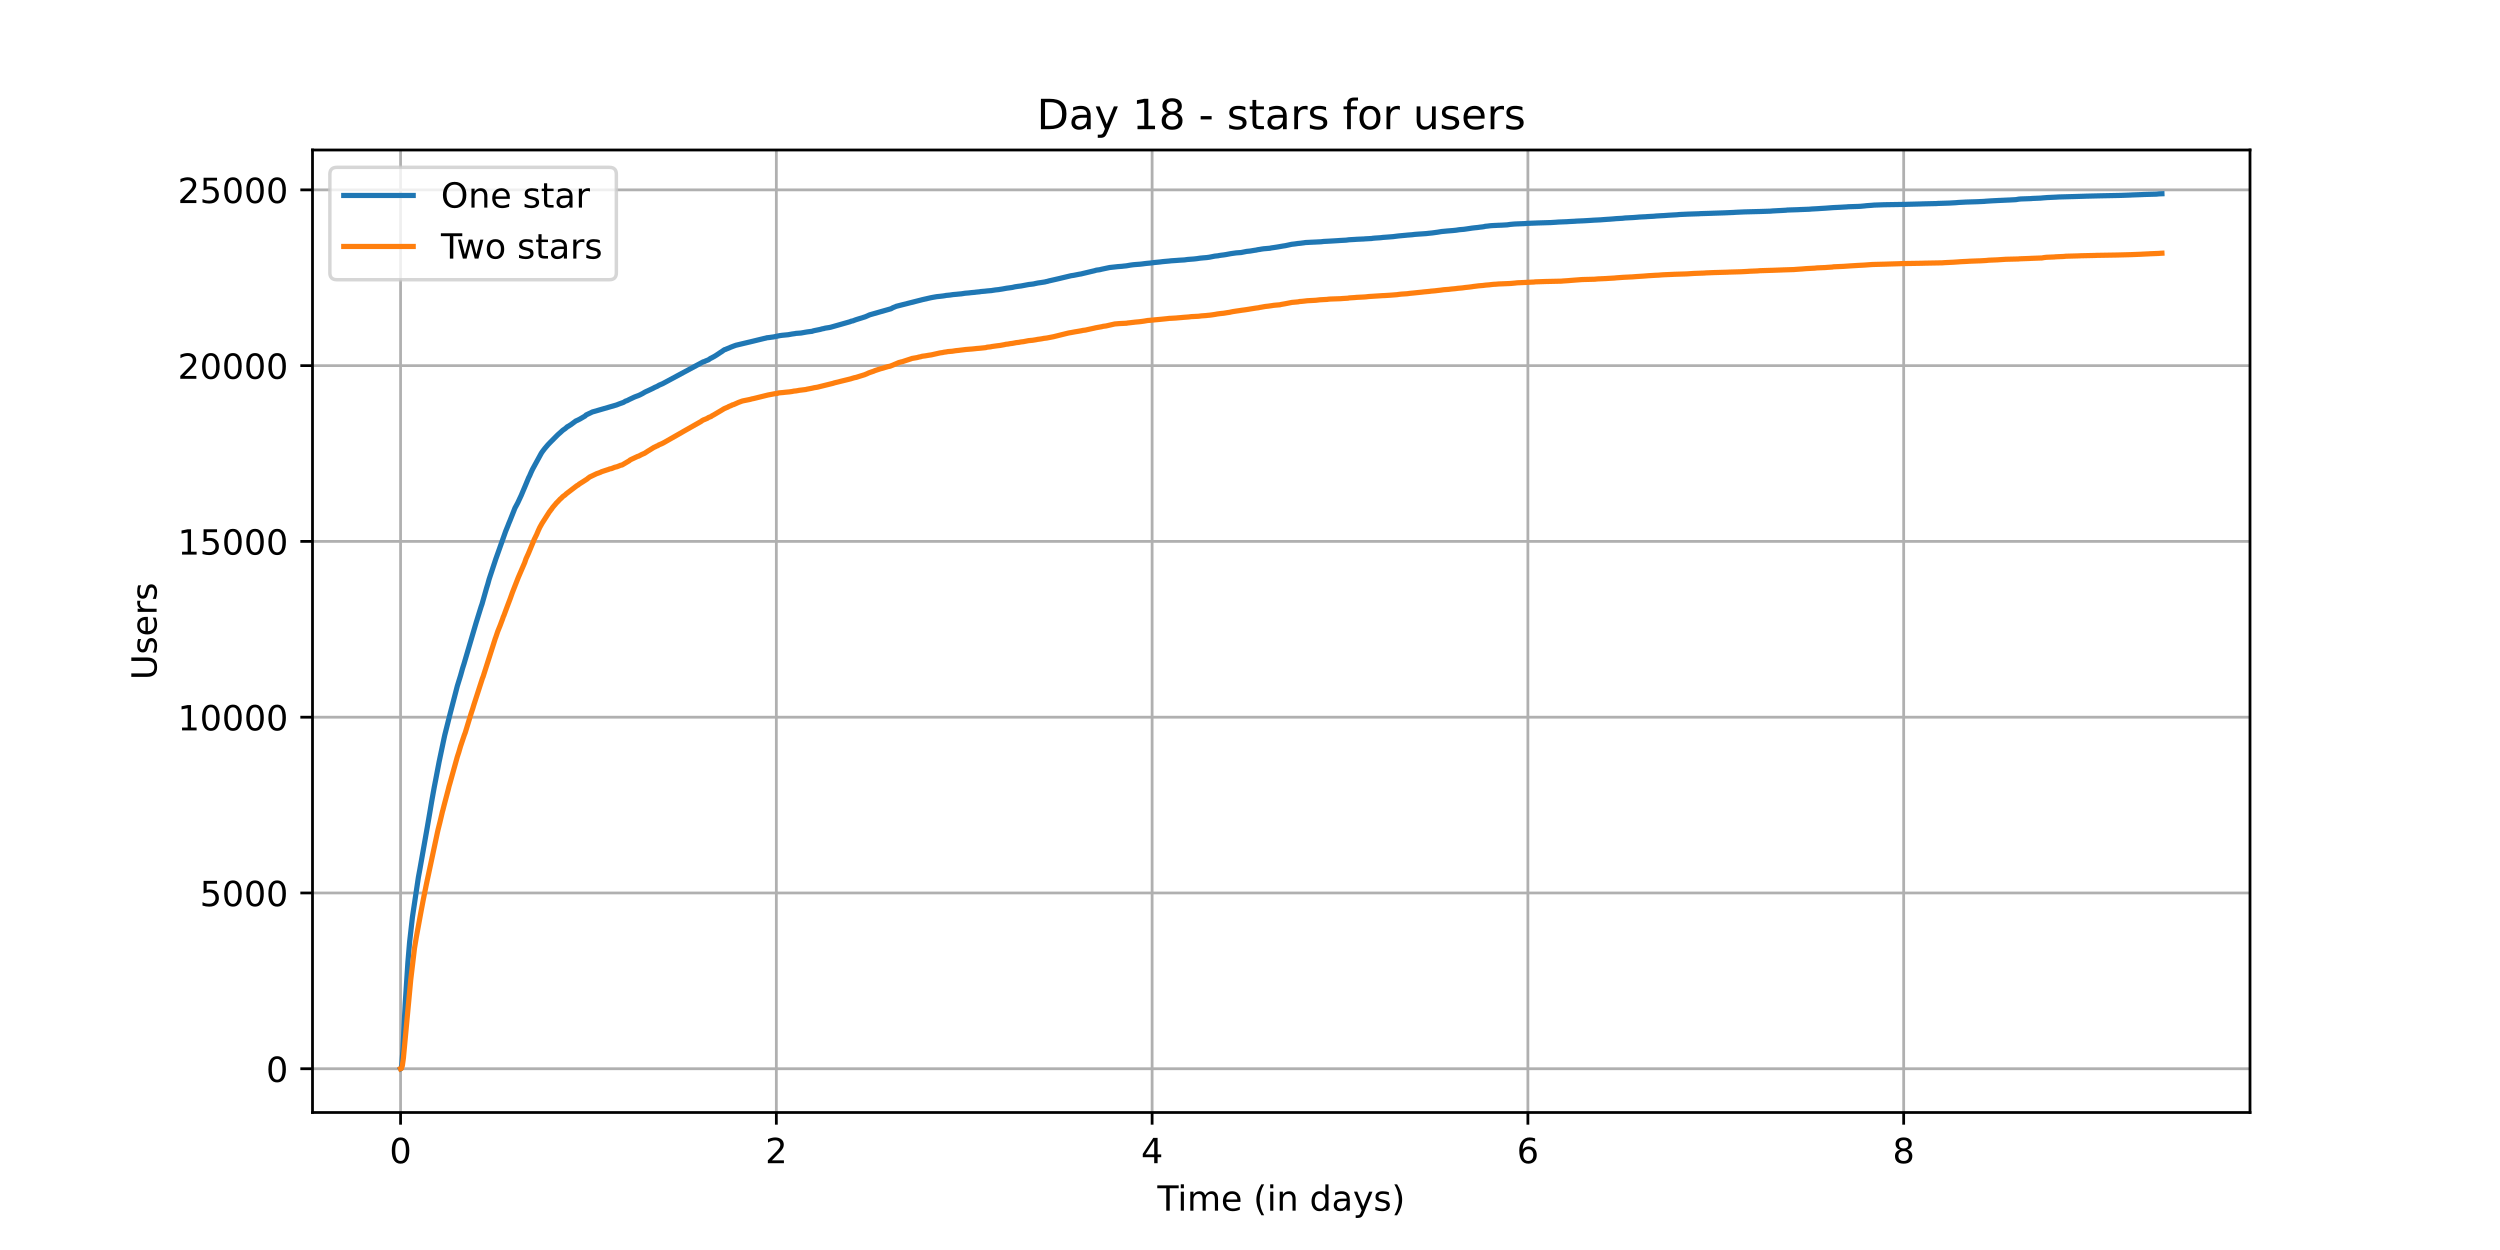 <?xml version="1.0" encoding="utf-8" standalone="no"?>
<!DOCTYPE svg PUBLIC "-//W3C//DTD SVG 1.1//EN"
  "http://www.w3.org/Graphics/SVG/1.1/DTD/svg11.dtd">
<!-- Created with matplotlib (https://matplotlib.org/) -->
<svg height="360pt" version="1.1" viewBox="0 0 720 360" width="720pt" xmlns="http://www.w3.org/2000/svg" xmlns:xlink="http://www.w3.org/1999/xlink">
 <defs>
  <style type="text/css">*{stroke-linecap:butt;stroke-linejoin:round;}</style>
 </defs>
 <g id="figure_1">
  <g id="patch_1">
   <path d="M 0 360 
L 720 360 
L 720 0 
L 0 0 
z
" style="fill:#ffffff;"/>
  </g>
  <g id="axes_1">
   <g id="patch_2">
    <path d="M 90 320.4 
L 648 320.4 
L 648 43.2 
L 90 43.2 
z
" style="fill:#ffffff;"/>
   </g>
   <g id="matplotlib.axis_1">
    <g id="xtick_1">
     <g id="line2d_1">
      <path clip-path="url(#peba49af650)" d="M 115.364 320.4 
L 115.364 43.2 
" style="fill:none;stroke:#b0b0b0;stroke-linecap:square;stroke-width:0.8;"/>
     </g>
     <g id="line2d_2">
      <defs>
       <path d="M 0 0 
L 0 3.5 
" id="m06998f67ca" style="stroke:#000000;stroke-width:0.8;"/>
      </defs>
      <g>
       <use style="stroke:#000000;stroke-width:0.8;" x="115.364" xlink:href="#m06998f67ca" y="320.4"/>
      </g>
     </g>
     <g id="text_1">
      <!-- 0 -->
      <g transform="translate(112.182 334.998)scale(0.1 -0.1)">
       <defs>
        <path d="M 31.781 66.406 
Q 24.172 66.406 20.328 58.906 
Q 16.5 51.422 16.5 36.375 
Q 16.5 21.391 20.328 13.891 
Q 24.172 6.391 31.781 6.391 
Q 39.453 6.391 43.281 13.891 
Q 47.125 21.391 47.125 36.375 
Q 47.125 51.422 43.281 58.906 
Q 39.453 66.406 31.781 66.406 
z
M 31.781 74.219 
Q 44.047 74.219 50.516 64.516 
Q 56.984 54.828 56.984 36.375 
Q 56.984 17.969 50.516 8.266 
Q 44.047 -1.422 31.781 -1.422 
Q 19.531 -1.422 13.062 8.266 
Q 6.594 17.969 6.594 36.375 
Q 6.594 54.828 13.062 64.516 
Q 19.531 74.219 31.781 74.219 
z
" id="DejaVuSans-48"/>
       </defs>
       <use xlink:href="#DejaVuSans-48"/>
      </g>
     </g>
    </g>
    <g id="xtick_2">
     <g id="line2d_3">
      <path clip-path="url(#peba49af650)" d="M 223.587 320.4 
L 223.587 43.2 
" style="fill:none;stroke:#b0b0b0;stroke-linecap:square;stroke-width:0.8;"/>
     </g>
     <g id="line2d_4">
      <g>
       <use style="stroke:#000000;stroke-width:0.8;" x="223.587" xlink:href="#m06998f67ca" y="320.4"/>
      </g>
     </g>
     <g id="text_2">
      <!-- 2 -->
      <g transform="translate(220.405 334.998)scale(0.1 -0.1)">
       <defs>
        <path d="M 19.188 8.297 
L 53.609 8.297 
L 53.609 0 
L 7.328 0 
L 7.328 8.297 
Q 12.938 14.109 22.625 23.891 
Q 32.328 33.688 34.812 36.531 
Q 39.547 41.844 41.422 45.531 
Q 43.312 49.219 43.312 52.781 
Q 43.312 58.594 39.234 62.25 
Q 35.156 65.922 28.609 65.922 
Q 23.969 65.922 18.812 64.312 
Q 13.672 62.703 7.812 59.422 
L 7.812 69.391 
Q 13.766 71.781 18.938 73 
Q 24.125 74.219 28.422 74.219 
Q 39.75 74.219 46.484 68.547 
Q 53.219 62.891 53.219 53.422 
Q 53.219 48.922 51.531 44.891 
Q 49.859 40.875 45.406 35.406 
Q 44.188 33.984 37.641 27.219 
Q 31.109 20.453 19.188 8.297 
z
" id="DejaVuSans-50"/>
       </defs>
       <use xlink:href="#DejaVuSans-50"/>
      </g>
     </g>
    </g>
    <g id="xtick_3">
     <g id="line2d_5">
      <path clip-path="url(#peba49af650)" d="M 331.81 320.4 
L 331.81 43.2 
" style="fill:none;stroke:#b0b0b0;stroke-linecap:square;stroke-width:0.8;"/>
     </g>
     <g id="line2d_6">
      <g>
       <use style="stroke:#000000;stroke-width:0.8;" x="331.81" xlink:href="#m06998f67ca" y="320.4"/>
      </g>
     </g>
     <g id="text_3">
      <!-- 4 -->
      <g transform="translate(328.628 334.998)scale(0.1 -0.1)">
       <defs>
        <path d="M 37.797 64.312 
L 12.891 25.391 
L 37.797 25.391 
z
M 35.203 72.906 
L 47.609 72.906 
L 47.609 25.391 
L 58.016 25.391 
L 58.016 17.188 
L 47.609 17.188 
L 47.609 0 
L 37.797 0 
L 37.797 17.188 
L 4.891 17.188 
L 4.891 26.703 
z
" id="DejaVuSans-52"/>
       </defs>
       <use xlink:href="#DejaVuSans-52"/>
      </g>
     </g>
    </g>
    <g id="xtick_4">
     <g id="line2d_7">
      <path clip-path="url(#peba49af650)" d="M 440.033 320.4 
L 440.033 43.2 
" style="fill:none;stroke:#b0b0b0;stroke-linecap:square;stroke-width:0.8;"/>
     </g>
     <g id="line2d_8">
      <g>
       <use style="stroke:#000000;stroke-width:0.8;" x="440.033" xlink:href="#m06998f67ca" y="320.4"/>
      </g>
     </g>
     <g id="text_4">
      <!-- 6 -->
      <g transform="translate(436.851 334.998)scale(0.1 -0.1)">
       <defs>
        <path d="M 33.016 40.375 
Q 26.375 40.375 22.484 35.828 
Q 18.609 31.297 18.609 23.391 
Q 18.609 15.531 22.484 10.953 
Q 26.375 6.391 33.016 6.391 
Q 39.656 6.391 43.531 10.953 
Q 47.406 15.531 47.406 23.391 
Q 47.406 31.297 43.531 35.828 
Q 39.656 40.375 33.016 40.375 
z
M 52.594 71.297 
L 52.594 62.312 
Q 48.875 64.062 45.094 64.984 
Q 41.312 65.922 37.594 65.922 
Q 27.828 65.922 22.672 59.328 
Q 17.531 52.734 16.797 39.406 
Q 19.672 43.656 24.016 45.922 
Q 28.375 48.188 33.594 48.188 
Q 44.578 48.188 50.953 41.516 
Q 57.328 34.859 57.328 23.391 
Q 57.328 12.156 50.688 5.359 
Q 44.047 -1.422 33.016 -1.422 
Q 20.359 -1.422 13.672 8.266 
Q 6.984 17.969 6.984 36.375 
Q 6.984 53.656 15.188 63.938 
Q 23.391 74.219 37.203 74.219 
Q 40.922 74.219 44.703 73.484 
Q 48.484 72.75 52.594 71.297 
z
" id="DejaVuSans-54"/>
       </defs>
       <use xlink:href="#DejaVuSans-54"/>
      </g>
     </g>
    </g>
    <g id="xtick_5">
     <g id="line2d_9">
      <path clip-path="url(#peba49af650)" d="M 548.256 320.4 
L 548.256 43.2 
" style="fill:none;stroke:#b0b0b0;stroke-linecap:square;stroke-width:0.8;"/>
     </g>
     <g id="line2d_10">
      <g>
       <use style="stroke:#000000;stroke-width:0.8;" x="548.256" xlink:href="#m06998f67ca" y="320.4"/>
      </g>
     </g>
     <g id="text_5">
      <!-- 8 -->
      <g transform="translate(545.074 334.998)scale(0.1 -0.1)">
       <defs>
        <path d="M 31.781 34.625 
Q 24.75 34.625 20.719 30.859 
Q 16.703 27.094 16.703 20.516 
Q 16.703 13.922 20.719 10.156 
Q 24.75 6.391 31.781 6.391 
Q 38.812 6.391 42.859 10.172 
Q 46.922 13.969 46.922 20.516 
Q 46.922 27.094 42.891 30.859 
Q 38.875 34.625 31.781 34.625 
z
M 21.922 38.812 
Q 15.578 40.375 12.031 44.719 
Q 8.5 49.078 8.5 55.328 
Q 8.5 64.062 14.719 69.141 
Q 20.953 74.219 31.781 74.219 
Q 42.672 74.219 48.875 69.141 
Q 55.078 64.062 55.078 55.328 
Q 55.078 49.078 51.531 44.719 
Q 48 40.375 41.703 38.812 
Q 48.828 37.156 52.797 32.312 
Q 56.781 27.484 56.781 20.516 
Q 56.781 9.906 50.312 4.234 
Q 43.844 -1.422 31.781 -1.422 
Q 19.734 -1.422 13.25 4.234 
Q 6.781 9.906 6.781 20.516 
Q 6.781 27.484 10.781 32.312 
Q 14.797 37.156 21.922 38.812 
z
M 18.312 54.391 
Q 18.312 48.734 21.844 45.562 
Q 25.391 42.391 31.781 42.391 
Q 38.141 42.391 41.719 45.562 
Q 45.312 48.734 45.312 54.391 
Q 45.312 60.062 41.719 63.234 
Q 38.141 66.406 31.781 66.406 
Q 25.391 66.406 21.844 63.234 
Q 18.312 60.062 18.312 54.391 
z
" id="DejaVuSans-56"/>
       </defs>
       <use xlink:href="#DejaVuSans-56"/>
      </g>
     </g>
    </g>
    <g id="text_6">
     <!-- Time (in days) -->
     <g transform="translate(333.327 348.677)scale(0.1 -0.1)">
      <defs>
       <path d="M -0.297 72.906 
L 61.375 72.906 
L 61.375 64.594 
L 35.5 64.594 
L 35.5 0 
L 25.594 0 
L 25.594 64.594 
L -0.297 64.594 
z
" id="DejaVuSans-84"/>
       <path d="M 9.422 54.688 
L 18.406 54.688 
L 18.406 0 
L 9.422 0 
z
M 9.422 75.984 
L 18.406 75.984 
L 18.406 64.594 
L 9.422 64.594 
z
" id="DejaVuSans-105"/>
       <path d="M 52 44.188 
Q 55.375 50.25 60.062 53.125 
Q 64.75 56 71.094 56 
Q 79.641 56 84.281 50.016 
Q 88.922 44.047 88.922 33.016 
L 88.922 0 
L 79.891 0 
L 79.891 32.719 
Q 79.891 40.578 77.094 44.375 
Q 74.312 48.188 68.609 48.188 
Q 61.625 48.188 57.562 43.547 
Q 53.516 38.922 53.516 30.906 
L 53.516 0 
L 44.484 0 
L 44.484 32.719 
Q 44.484 40.625 41.703 44.406 
Q 38.922 48.188 33.109 48.188 
Q 26.219 48.188 22.156 43.531 
Q 18.109 38.875 18.109 30.906 
L 18.109 0 
L 9.078 0 
L 9.078 54.688 
L 18.109 54.688 
L 18.109 46.188 
Q 21.188 51.219 25.484 53.609 
Q 29.781 56 35.688 56 
Q 41.656 56 45.828 52.969 
Q 50 49.953 52 44.188 
z
" id="DejaVuSans-109"/>
       <path d="M 56.203 29.594 
L 56.203 25.203 
L 14.891 25.203 
Q 15.484 15.922 20.484 11.062 
Q 25.484 6.203 34.422 6.203 
Q 39.594 6.203 44.453 7.469 
Q 49.312 8.734 54.109 11.281 
L 54.109 2.781 
Q 49.266 0.734 44.188 -0.344 
Q 39.109 -1.422 33.891 -1.422 
Q 20.797 -1.422 13.156 6.188 
Q 5.516 13.812 5.516 26.812 
Q 5.516 40.234 12.766 48.109 
Q 20.016 56 32.328 56 
Q 43.359 56 49.781 48.891 
Q 56.203 41.797 56.203 29.594 
z
M 47.219 32.234 
Q 47.125 39.594 43.094 43.984 
Q 39.062 48.391 32.422 48.391 
Q 24.906 48.391 20.391 44.141 
Q 15.875 39.891 15.188 32.172 
z
" id="DejaVuSans-101"/>
       <path id="DejaVuSans-32"/>
       <path d="M 31 75.875 
Q 24.469 64.656 21.281 53.656 
Q 18.109 42.672 18.109 31.391 
Q 18.109 20.125 21.312 9.062 
Q 24.516 -2 31 -13.188 
L 23.188 -13.188 
Q 15.875 -1.703 12.234 9.375 
Q 8.594 20.453 8.594 31.391 
Q 8.594 42.281 12.203 53.312 
Q 15.828 64.359 23.188 75.875 
z
" id="DejaVuSans-40"/>
       <path d="M 54.891 33.016 
L 54.891 0 
L 45.906 0 
L 45.906 32.719 
Q 45.906 40.484 42.875 44.328 
Q 39.844 48.188 33.797 48.188 
Q 26.516 48.188 22.312 43.547 
Q 18.109 38.922 18.109 30.906 
L 18.109 0 
L 9.078 0 
L 9.078 54.688 
L 18.109 54.688 
L 18.109 46.188 
Q 21.344 51.125 25.703 53.562 
Q 30.078 56 35.797 56 
Q 45.219 56 50.047 50.172 
Q 54.891 44.344 54.891 33.016 
z
" id="DejaVuSans-110"/>
       <path d="M 45.406 46.391 
L 45.406 75.984 
L 54.391 75.984 
L 54.391 0 
L 45.406 0 
L 45.406 8.203 
Q 42.578 3.328 38.25 0.953 
Q 33.938 -1.422 27.875 -1.422 
Q 17.969 -1.422 11.734 6.484 
Q 5.516 14.406 5.516 27.297 
Q 5.516 40.188 11.734 48.094 
Q 17.969 56 27.875 56 
Q 33.938 56 38.25 53.625 
Q 42.578 51.266 45.406 46.391 
z
M 14.797 27.297 
Q 14.797 17.391 18.875 11.75 
Q 22.953 6.109 30.078 6.109 
Q 37.203 6.109 41.297 11.75 
Q 45.406 17.391 45.406 27.297 
Q 45.406 37.203 41.297 42.844 
Q 37.203 48.484 30.078 48.484 
Q 22.953 48.484 18.875 42.844 
Q 14.797 37.203 14.797 27.297 
z
" id="DejaVuSans-100"/>
       <path d="M 34.281 27.484 
Q 23.391 27.484 19.188 25 
Q 14.984 22.516 14.984 16.5 
Q 14.984 11.719 18.141 8.906 
Q 21.297 6.109 26.703 6.109 
Q 34.188 6.109 38.703 11.406 
Q 43.219 16.703 43.219 25.484 
L 43.219 27.484 
z
M 52.203 31.203 
L 52.203 0 
L 43.219 0 
L 43.219 8.297 
Q 40.141 3.328 35.547 0.953 
Q 30.953 -1.422 24.312 -1.422 
Q 15.922 -1.422 10.953 3.297 
Q 6 8.016 6 15.922 
Q 6 25.141 12.172 29.828 
Q 18.359 34.516 30.609 34.516 
L 43.219 34.516 
L 43.219 35.406 
Q 43.219 41.609 39.141 45 
Q 35.062 48.391 27.688 48.391 
Q 23 48.391 18.547 47.266 
Q 14.109 46.141 10.016 43.891 
L 10.016 52.203 
Q 14.938 54.109 19.578 55.047 
Q 24.219 56 28.609 56 
Q 40.484 56 46.344 49.844 
Q 52.203 43.703 52.203 31.203 
z
" id="DejaVuSans-97"/>
       <path d="M 32.172 -5.078 
Q 28.375 -14.844 24.75 -17.812 
Q 21.141 -20.797 15.094 -20.797 
L 7.906 -20.797 
L 7.906 -13.281 
L 13.188 -13.281 
Q 16.891 -13.281 18.938 -11.516 
Q 21 -9.766 23.484 -3.219 
L 25.094 0.875 
L 2.984 54.688 
L 12.5 54.688 
L 29.594 11.922 
L 46.688 54.688 
L 56.203 54.688 
z
" id="DejaVuSans-121"/>
       <path d="M 44.281 53.078 
L 44.281 44.578 
Q 40.484 46.531 36.375 47.5 
Q 32.281 48.484 27.875 48.484 
Q 21.188 48.484 17.844 46.438 
Q 14.5 44.391 14.5 40.281 
Q 14.5 37.156 16.891 35.375 
Q 19.281 33.594 26.516 31.984 
L 29.594 31.297 
Q 39.156 29.25 43.188 25.516 
Q 47.219 21.781 47.219 15.094 
Q 47.219 7.469 41.188 3.016 
Q 35.156 -1.422 24.609 -1.422 
Q 20.219 -1.422 15.453 -0.562 
Q 10.688 0.297 5.422 2 
L 5.422 11.281 
Q 10.406 8.688 15.234 7.391 
Q 20.062 6.109 24.812 6.109 
Q 31.156 6.109 34.562 8.281 
Q 37.984 10.453 37.984 14.406 
Q 37.984 18.062 35.516 20.016 
Q 33.062 21.969 24.703 23.781 
L 21.578 24.516 
Q 13.234 26.266 9.516 29.906 
Q 5.812 33.547 5.812 39.891 
Q 5.812 47.609 11.281 51.797 
Q 16.75 56 26.812 56 
Q 31.781 56 36.172 55.266 
Q 40.578 54.547 44.281 53.078 
z
" id="DejaVuSans-115"/>
       <path d="M 8.016 75.875 
L 15.828 75.875 
Q 23.141 64.359 26.781 53.312 
Q 30.422 42.281 30.422 31.391 
Q 30.422 20.453 26.781 9.375 
Q 23.141 -1.703 15.828 -13.188 
L 8.016 -13.188 
Q 14.5 -2 17.703 9.062 
Q 20.906 20.125 20.906 31.391 
Q 20.906 42.672 17.703 53.656 
Q 14.5 64.656 8.016 75.875 
z
" id="DejaVuSans-41"/>
      </defs>
      <use xlink:href="#DejaVuSans-84"/>
      <use x="57.959" xlink:href="#DejaVuSans-105"/>
      <use x="85.742" xlink:href="#DejaVuSans-109"/>
      <use x="183.154" xlink:href="#DejaVuSans-101"/>
      <use x="244.678" xlink:href="#DejaVuSans-32"/>
      <use x="276.465" xlink:href="#DejaVuSans-40"/>
      <use x="315.479" xlink:href="#DejaVuSans-105"/>
      <use x="343.262" xlink:href="#DejaVuSans-110"/>
      <use x="406.641" xlink:href="#DejaVuSans-32"/>
      <use x="438.428" xlink:href="#DejaVuSans-100"/>
      <use x="501.904" xlink:href="#DejaVuSans-97"/>
      <use x="563.184" xlink:href="#DejaVuSans-121"/>
      <use x="622.363" xlink:href="#DejaVuSans-115"/>
      <use x="674.463" xlink:href="#DejaVuSans-41"/>
     </g>
    </g>
   </g>
   <g id="matplotlib.axis_2">
    <g id="ytick_1">
     <g id="line2d_11">
      <path clip-path="url(#peba49af650)" d="M 90 307.8 
L 648 307.8 
" style="fill:none;stroke:#b0b0b0;stroke-linecap:square;stroke-width:0.8;"/>
     </g>
     <g id="line2d_12">
      <defs>
       <path d="M 0 0 
L -3.5 0 
" id="mc29afaaa63" style="stroke:#000000;stroke-width:0.8;"/>
      </defs>
      <g>
       <use style="stroke:#000000;stroke-width:0.8;" x="90" xlink:href="#mc29afaaa63" y="307.8"/>
      </g>
     </g>
     <g id="text_7">
      <!-- 0 -->
      <g transform="translate(76.638 311.599)scale(0.1 -0.1)">
       <use xlink:href="#DejaVuSans-48"/>
      </g>
     </g>
    </g>
    <g id="ytick_2">
     <g id="line2d_13">
      <path clip-path="url(#peba49af650)" d="M 90 257.175 
L 648 257.175 
" style="fill:none;stroke:#b0b0b0;stroke-linecap:square;stroke-width:0.8;"/>
     </g>
     <g id="line2d_14">
      <g>
       <use style="stroke:#000000;stroke-width:0.8;" x="90" xlink:href="#mc29afaaa63" y="257.175"/>
      </g>
     </g>
     <g id="text_8">
      <!-- 5000 -->
      <g transform="translate(57.55 260.974)scale(0.1 -0.1)">
       <defs>
        <path d="M 10.797 72.906 
L 49.516 72.906 
L 49.516 64.594 
L 19.828 64.594 
L 19.828 46.734 
Q 21.969 47.469 24.109 47.828 
Q 26.266 48.188 28.422 48.188 
Q 40.625 48.188 47.75 41.5 
Q 54.891 34.812 54.891 23.391 
Q 54.891 11.625 47.562 5.094 
Q 40.234 -1.422 26.906 -1.422 
Q 22.312 -1.422 17.547 -0.641 
Q 12.797 0.141 7.719 1.703 
L 7.719 11.625 
Q 12.109 9.234 16.797 8.062 
Q 21.484 6.891 26.703 6.891 
Q 35.156 6.891 40.078 11.328 
Q 45.016 15.766 45.016 23.391 
Q 45.016 31 40.078 35.438 
Q 35.156 39.891 26.703 39.891 
Q 22.75 39.891 18.812 39.016 
Q 14.891 38.141 10.797 36.281 
z
" id="DejaVuSans-53"/>
       </defs>
       <use xlink:href="#DejaVuSans-53"/>
       <use x="63.623" xlink:href="#DejaVuSans-48"/>
       <use x="127.246" xlink:href="#DejaVuSans-48"/>
       <use x="190.869" xlink:href="#DejaVuSans-48"/>
      </g>
     </g>
    </g>
    <g id="ytick_3">
     <g id="line2d_15">
      <path clip-path="url(#peba49af650)" d="M 90 206.55 
L 648 206.55 
" style="fill:none;stroke:#b0b0b0;stroke-linecap:square;stroke-width:0.8;"/>
     </g>
     <g id="line2d_16">
      <g>
       <use style="stroke:#000000;stroke-width:0.8;" x="90" xlink:href="#mc29afaaa63" y="206.55"/>
      </g>
     </g>
     <g id="text_9">
      <!-- 10000 -->
      <g transform="translate(51.188 210.35)scale(0.1 -0.1)">
       <defs>
        <path d="M 12.406 8.297 
L 28.516 8.297 
L 28.516 63.922 
L 10.984 60.406 
L 10.984 69.391 
L 28.422 72.906 
L 38.281 72.906 
L 38.281 8.297 
L 54.391 8.297 
L 54.391 0 
L 12.406 0 
z
" id="DejaVuSans-49"/>
       </defs>
       <use xlink:href="#DejaVuSans-49"/>
       <use x="63.623" xlink:href="#DejaVuSans-48"/>
       <use x="127.246" xlink:href="#DejaVuSans-48"/>
       <use x="190.869" xlink:href="#DejaVuSans-48"/>
       <use x="254.492" xlink:href="#DejaVuSans-48"/>
      </g>
     </g>
    </g>
    <g id="ytick_4">
     <g id="line2d_17">
      <path clip-path="url(#peba49af650)" d="M 90 155.926 
L 648 155.926 
" style="fill:none;stroke:#b0b0b0;stroke-linecap:square;stroke-width:0.8;"/>
     </g>
     <g id="line2d_18">
      <g>
       <use style="stroke:#000000;stroke-width:0.8;" x="90" xlink:href="#mc29afaaa63" y="155.926"/>
      </g>
     </g>
     <g id="text_10">
      <!-- 15000 -->
      <g transform="translate(51.188 159.725)scale(0.1 -0.1)">
       <use xlink:href="#DejaVuSans-49"/>
       <use x="63.623" xlink:href="#DejaVuSans-53"/>
       <use x="127.246" xlink:href="#DejaVuSans-48"/>
       <use x="190.869" xlink:href="#DejaVuSans-48"/>
       <use x="254.492" xlink:href="#DejaVuSans-48"/>
      </g>
     </g>
    </g>
    <g id="ytick_5">
     <g id="line2d_19">
      <path clip-path="url(#peba49af650)" d="M 90 105.301 
L 648 105.301 
" style="fill:none;stroke:#b0b0b0;stroke-linecap:square;stroke-width:0.8;"/>
     </g>
     <g id="line2d_20">
      <g>
       <use style="stroke:#000000;stroke-width:0.8;" x="90" xlink:href="#mc29afaaa63" y="105.301"/>
      </g>
     </g>
     <g id="text_11">
      <!-- 20000 -->
      <g transform="translate(51.188 109.1)scale(0.1 -0.1)">
       <use xlink:href="#DejaVuSans-50"/>
       <use x="63.623" xlink:href="#DejaVuSans-48"/>
       <use x="127.246" xlink:href="#DejaVuSans-48"/>
       <use x="190.869" xlink:href="#DejaVuSans-48"/>
       <use x="254.492" xlink:href="#DejaVuSans-48"/>
      </g>
     </g>
    </g>
    <g id="ytick_6">
     <g id="line2d_21">
      <path clip-path="url(#peba49af650)" d="M 90 54.676 
L 648 54.676 
" style="fill:none;stroke:#b0b0b0;stroke-linecap:square;stroke-width:0.8;"/>
     </g>
     <g id="line2d_22">
      <g>
       <use style="stroke:#000000;stroke-width:0.8;" x="90" xlink:href="#mc29afaaa63" y="54.676"/>
      </g>
     </g>
     <g id="text_12">
      <!-- 25000 -->
      <g transform="translate(51.188 58.475)scale(0.1 -0.1)">
       <use xlink:href="#DejaVuSans-50"/>
       <use x="63.623" xlink:href="#DejaVuSans-53"/>
       <use x="127.246" xlink:href="#DejaVuSans-48"/>
       <use x="190.869" xlink:href="#DejaVuSans-48"/>
       <use x="254.492" xlink:href="#DejaVuSans-48"/>
      </g>
     </g>
    </g>
    <g id="text_13">
     <!-- Users -->
     <g transform="translate(45.108 195.801)rotate(-90)scale(0.1 -0.1)">
      <defs>
       <path d="M 8.688 72.906 
L 18.609 72.906 
L 18.609 28.609 
Q 18.609 16.891 22.844 11.734 
Q 27.094 6.594 36.625 6.594 
Q 46.094 6.594 50.344 11.734 
Q 54.594 16.891 54.594 28.609 
L 54.594 72.906 
L 64.5 72.906 
L 64.5 27.391 
Q 64.5 13.141 57.438 5.859 
Q 50.391 -1.422 36.625 -1.422 
Q 22.797 -1.422 15.734 5.859 
Q 8.688 13.141 8.688 27.391 
z
" id="DejaVuSans-85"/>
       <path d="M 41.109 46.297 
Q 39.594 47.172 37.812 47.578 
Q 36.031 48 33.891 48 
Q 26.266 48 22.188 43.047 
Q 18.109 38.094 18.109 28.812 
L 18.109 0 
L 9.078 0 
L 9.078 54.688 
L 18.109 54.688 
L 18.109 46.188 
Q 20.953 51.172 25.484 53.578 
Q 30.031 56 36.531 56 
Q 37.453 56 38.578 55.875 
Q 39.703 55.766 41.062 55.516 
z
" id="DejaVuSans-114"/>
      </defs>
      <use xlink:href="#DejaVuSans-85"/>
      <use x="73.193" xlink:href="#DejaVuSans-115"/>
      <use x="125.293" xlink:href="#DejaVuSans-101"/>
      <use x="186.816" xlink:href="#DejaVuSans-114"/>
      <use x="227.93" xlink:href="#DejaVuSans-115"/>
     </g>
    </g>
   </g>
   <g id="line2d_23">
    <path clip-path="url(#peba49af650)" d="M 115.364 307.8 
L 115.504 307.709 
L 115.728 306.605 
L 116.026 302.646 
L 116.696 289.109 
L 117.478 277.111 
L 117.962 271.37 
L 118.781 264.111 
L 120.494 252.67 
L 120.941 250.25 
L 123.063 238.221 
L 123.845 233.655 
L 124.33 230.769 
L 125.037 226.841 
L 125.484 224.542 
L 126.452 219.47 
L 127.755 213.263 
L 128.09 211.704 
L 129.58 205.771 
L 131.704 197.59 
L 131.853 197.104 
L 132.635 194.573 
L 133.23 192.446 
L 133.64 191.161 
L 137.177 179.162 
L 137.364 178.575 
L 138.556 174.728 
L 138.816 173.989 
L 140.12 169.382 
L 140.492 168.187 
L 140.864 166.83 
L 142.503 161.869 
L 142.764 161.069 
L 143.285 159.611 
L 145.631 153 
L 146.302 151.349 
L 146.525 150.762 
L 146.862 149.962 
L 148.315 146.297 
L 149.097 144.849 
L 150.14 142.611 
L 150.401 141.984 
L 151.258 139.959 
L 152.264 137.539 
L 152.525 137.043 
L 152.749 136.516 
L 153.009 135.919 
L 153.382 135.129 
L 155.878 130.563 
L 156.214 130.056 
L 156.885 129.176 
L 157.779 128.123 
L 158.375 127.495 
L 160.498 125.358 
L 160.796 125.075 
L 161.466 124.488 
L 161.727 124.245 
L 162.099 123.911 
L 162.845 123.394 
L 163.068 123.182 
L 163.18 123.111 
L 163.366 122.898 
L 163.627 122.797 
L 163.85 122.655 
L 164.111 122.483 
L 164.409 122.301 
L 165.861 121.227 
L 166.122 121.126 
L 166.606 120.893 
L 167.053 120.66 
L 168.543 119.79 
L 168.766 119.526 
L 170.628 118.635 
L 171.001 118.534 
L 177.555 116.631 
L 178.375 116.307 
L 179.566 115.881 
L 180.199 115.497 
L 180.572 115.395 
L 180.944 115.203 
L 181.13 115.102 
L 182.582 114.413 
L 182.806 114.312 
L 183.476 114.059 
L 183.774 113.958 
L 184.37 113.694 
L 184.854 113.441 
L 185.041 113.35 
L 185.674 112.965 
L 186.121 112.743 
L 186.493 112.581 
L 188.02 111.862 
L 188.355 111.68 
L 188.578 111.558 
L 189.248 111.275 
L 189.882 110.9 
L 190.142 110.799 
L 190.85 110.495 
L 202.507 104.218 
L 202.88 104.116 
L 203.252 103.934 
L 204.034 103.63 
L 204.443 103.337 
L 204.742 103.154 
L 205.039 103.033 
L 205.188 102.932 
L 205.635 102.699 
L 206.343 102.263 
L 207.274 101.646 
L 207.535 101.453 
L 207.721 101.362 
L 208.391 100.886 
L 208.689 100.694 
L 208.987 100.623 
L 209.248 100.492 
L 210.104 100.157 
L 210.365 100.026 
L 211.333 99.651 
L 211.966 99.428 
L 215.578 98.568 
L 216.025 98.467 
L 216.435 98.365 
L 220.121 97.464 
L 220.569 97.373 
L 220.829 97.282 
L 221.686 97.191 
L 221.983 97.14 
L 222.766 97.039 
L 224.553 96.664 
L 225.298 96.563 
L 225.931 96.502 
L 226.974 96.401 
L 228.165 96.188 
L 228.91 96.087 
L 229.245 96.016 
L 230.66 95.915 
L 231.889 95.692 
L 232.485 95.591 
L 233.267 95.49 
L 233.9 95.419 
L 234.123 95.318 
L 234.533 95.216 
L 236.171 94.882 
L 236.506 94.791 
L 236.768 94.71 
L 237.289 94.619 
L 237.475 94.548 
L 237.959 94.457 
L 238.257 94.417 
L 238.891 94.315 
L 239.263 94.234 
L 244.886 92.635 
L 245.109 92.513 
L 245.631 92.412 
L 246.338 92.138 
L 246.636 92.037 
L 249.168 91.247 
L 250.471 90.67 
L 256.617 88.919 
L 257.138 88.625 
L 258.107 88.22 
L 265.332 86.387 
L 265.704 86.286 
L 268.125 85.739 
L 268.646 85.638 
L 269.801 85.436 
L 270.806 85.334 
L 271.55 85.243 
L 272.147 85.152 
L 272.482 85.081 
L 273.561 84.98 
L 274.493 84.838 
L 275.572 84.747 
L 275.833 84.717 
L 276.913 84.616 
L 277.919 84.454 
L 279.036 84.362 
L 279.781 84.271 
L 280.824 84.18 
L 281.047 84.14 
L 282.127 84.038 
L 282.462 83.968 
L 283.654 83.866 
L 284.361 83.785 
L 285.553 83.684 
L 285.888 83.623 
L 286.484 83.532 
L 286.67 83.502 
L 287.638 83.401 
L 287.973 83.34 
L 288.644 83.239 
L 289.913 83.006 
L 290.695 82.905 
L 291.589 82.773 
L 291.998 82.672 
L 292.371 82.591 
L 293.265 82.459 
L 294.084 82.358 
L 295.462 82.095 
L 295.983 81.993 
L 296.318 81.933 
L 296.988 81.862 
L 297.696 81.771 
L 298.105 81.669 
L 298.552 81.578 
L 298.887 81.507 
L 299.594 81.406 
L 300.526 81.264 
L 301.01 81.183 
L 301.196 81.123 
L 301.717 81.021 
L 302.015 80.92 
L 302.462 80.819 
L 305.069 80.221 
L 305.478 80.12 
L 308.495 79.401 
L 309.202 79.3 
L 310.768 78.986 
L 311.401 78.885 
L 311.661 78.814 
L 315.238 77.964 
L 315.499 77.883 
L 315.76 77.802 
L 316.542 77.7 
L 316.841 77.65 
L 317.213 77.548 
L 319.113 77.143 
L 319.597 77.042 
L 320.268 76.971 
L 321.198 76.87 
L 321.906 76.789 
L 323.135 76.698 
L 323.434 76.657 
L 324.402 76.556 
L 325.557 76.354 
L 326.302 76.252 
L 326.935 76.192 
L 328.313 76.09 
L 329.021 76.009 
L 329.765 75.908 
L 330.436 75.837 
L 331.515 75.736 
L 332.372 75.615 
L 333.415 75.513 
L 334.048 75.453 
L 334.83 75.351 
L 335.463 75.291 
L 336.618 75.189 
L 337.325 75.108 
L 338.852 75.007 
L 339.447 74.956 
L 341.123 74.855 
L 341.98 74.734 
L 343.246 74.632 
L 343.804 74.592 
L 344.698 74.491 
L 345.629 74.349 
L 346.709 74.248 
L 346.97 74.227 
L 347.565 74.177 
L 348.31 74.076 
L 349.874 73.762 
L 350.842 73.66 
L 351.066 73.6 
L 351.736 73.498 
L 352.48 73.407 
L 353.114 73.306 
L 354.454 73.053 
L 355.161 72.952 
L 356.018 72.83 
L 357.433 72.729 
L 359.035 72.405 
L 360.041 72.304 
L 361.158 72.111 
L 361.791 72.02 
L 362.201 71.919 
L 362.909 71.818 
L 363.244 71.747 
L 363.951 71.646 
L 364.548 71.595 
L 365.74 71.494 
L 366.112 71.403 
L 366.82 71.301 
L 367.751 71.16 
L 368.347 71.058 
L 369.502 70.856 
L 370.173 70.755 
L 371.999 70.36 
L 372.892 70.258 
L 373.786 70.127 
L 374.643 70.046 
L 374.83 70.015 
L 375.612 69.914 
L 375.947 69.853 
L 377.921 69.752 
L 378.406 69.732 
L 380.454 69.631 
L 381.199 69.54 
L 383.098 69.438 
L 383.619 69.408 
L 385.258 69.307 
L 385.817 69.266 
L 387.678 69.165 
L 388.498 69.054 
L 390.248 68.952 
L 390.806 68.912 
L 392.854 68.821 
L 393.115 68.79 
L 395.014 68.689 
L 395.349 68.628 
L 395.982 68.568 
L 397.546 68.466 
L 398.291 68.375 
L 399.669 68.274 
L 399.93 68.254 
L 401.196 68.152 
L 401.979 68.051 
L 402.8 67.95 
L 405.063 67.737 
L 405.324 67.707 
L 406.664 67.606 
L 407.445 67.504 
L 408.823 67.403 
L 409.345 67.373 
L 410.76 67.272 
L 411.468 67.191 
L 412.473 67.089 
L 413.329 66.968 
L 414.074 66.867 
L 415.154 66.684 
L 416.234 66.583 
L 416.867 66.522 
L 418.133 66.421 
L 418.394 66.401 
L 419.363 66.3 
L 420.331 66.148 
L 421.561 66.046 
L 422.418 65.925 
L 423.088 65.824 
L 424.019 65.682 
L 424.913 65.581 
L 425.547 65.52 
L 426.255 65.419 
L 426.926 65.348 
L 427.484 65.257 
L 427.745 65.176 
L 428.341 65.125 
L 429.123 65.024 
L 429.719 64.973 
L 431.806 64.872 
L 432.253 64.862 
L 434.041 64.761 
L 434.935 64.629 
L 436.053 64.528 
L 436.574 64.497 
L 439.106 64.396 
L 439.74 64.335 
L 442.383 64.234 
L 442.867 64.214 
L 446.145 64.113 
L 446.591 64.102 
L 448.193 64.001 
L 448.788 63.951 
L 451.283 63.849 
L 451.842 63.809 
L 453.629 63.718 
L 453.89 63.687 
L 456.161 63.586 
L 456.683 63.556 
L 458.358 63.454 
L 458.917 63.414 
L 461.003 63.313 
L 461.598 63.262 
L 463.013 63.161 
L 463.535 63.13 
L 464.801 63.029 
L 465.434 62.968 
L 467.259 62.867 
L 468.003 62.776 
L 469.977 62.675 
L 470.499 62.644 
L 471.765 62.543 
L 472.026 62.513 
L 474.075 62.412 
L 474.336 62.381 
L 476.309 62.28 
L 476.98 62.209 
L 478.731 62.108 
L 479.215 62.088 
L 480.594 61.986 
L 481.115 61.956 
L 482.94 61.855 
L 483.611 61.784 
L 485.809 61.683 
L 486.293 61.662 
L 489.384 61.561 
L 489.645 61.531 
L 492.922 61.429 
L 493.406 61.409 
L 496.423 61.308 
L 496.907 61.288 
L 499.253 61.186 
L 499.811 61.146 
L 502.009 61.045 
L 502.493 61.024 
L 506.404 60.923 
L 506.85 60.913 
L 509.904 60.812 
L 510.537 60.751 
L 512.399 60.65 
L 512.883 60.63 
L 514.447 60.538 
L 514.745 60.488 
L 517.911 60.387 
L 518.432 60.356 
L 521.113 60.255 
L 521.746 60.194 
L 523.608 60.093 
L 524.167 60.052 
L 525.806 59.951 
L 526.066 59.931 
L 527.406 59.83 
L 527.966 59.789 
L 530.089 59.688 
L 530.611 59.658 
L 532.027 59.577 
L 532.213 59.546 
L 535.305 59.445 
L 535.827 59.415 
L 536.907 59.313 
L 537.614 59.232 
L 539.067 59.131 
L 539.7 59.07 
L 542.493 58.969 
L 542.94 58.959 
L 548.972 58.858 
L 549.456 58.837 
L 553.329 58.736 
L 553.813 58.716 
L 557.761 58.625 
L 558.021 58.594 
L 561.149 58.493 
L 561.633 58.473 
L 563.384 58.372 
L 564.017 58.311 
L 565.805 58.22 
L 566.065 58.2 
L 569.305 58.098 
L 569.789 58.078 
L 571.539 57.997 
L 571.726 57.967 
L 573.216 57.865 
L 573.737 57.835 
L 575.674 57.734 
L 576.158 57.714 
L 578.393 57.612 
L 578.877 57.592 
L 580.516 57.501 
L 580.814 57.46 
L 581.373 57.359 
L 582.006 57.298 
L 584.948 57.197 
L 585.246 57.157 
L 587.704 57.055 
L 588.336 56.995 
L 589.603 56.893 
L 590.087 56.873 
L 592.246 56.772 
L 592.805 56.731 
L 596.417 56.63 
L 596.864 56.62 
L 600.179 56.519 
L 600.663 56.499 
L 604.871 56.397 
L 605.318 56.387 
L 610.345 56.286 
L 610.793 56.276 
L 613.586 56.175 
L 614.107 56.144 
L 616.901 56.043 
L 617.422 56.013 
L 621.073 55.911 
L 621.78 55.83 
L 622.636 55.8 
L 622.636 55.8 
" style="fill:none;stroke:#1f77b4;stroke-linecap:square;stroke-width:1.5;"/>
   </g>
   <g id="line2d_24">
    <path clip-path="url(#peba49af650)" d="M 115.364 307.8 
L 115.578 307.719 
L 115.877 306.879 
L 116.175 304.783 
L 118.297 282.123 
L 119.377 273.071 
L 119.898 269.923 
L 121.201 262.815 
L 121.909 259.079 
L 122.803 254.644 
L 126.043 239.457 
L 126.192 238.819 
L 126.676 236.895 
L 127.457 233.594 
L 127.532 233.382 
L 127.867 232.045 
L 129.096 227.388 
L 129.319 226.476 
L 129.58 225.585 
L 131.704 217.961 
L 132.113 216.716 
L 132.635 214.924 
L 133.752 211.613 
L 133.975 211.056 
L 135.688 205.447 
L 136.135 204.12 
L 136.433 203.118 
L 138.965 195.271 
L 139.114 194.937 
L 142.652 183.86 
L 142.764 183.587 
L 143.359 181.825 
L 144.067 180.064 
L 144.477 178.96 
L 144.7 178.383 
L 144.961 177.603 
L 145.11 177.299 
L 145.78 175.477 
L 146.973 172.318 
L 147.532 170.738 
L 149.246 166.354 
L 151.109 162.041 
L 151.481 160.938 
L 152.19 159.388 
L 153.158 157.05 
L 153.307 156.705 
L 153.866 155.328 
L 154.164 154.741 
L 154.388 154.265 
L 154.499 154.073 
L 155.059 152.746 
L 155.468 151.866 
L 156.103 150.732 
L 158.3 147.299 
L 158.412 147.208 
L 158.71 146.742 
L 158.784 146.712 
L 159.157 146.145 
L 160.051 145.102 
L 160.2 144.9 
L 160.46 144.657 
L 160.982 144.11 
L 161.355 143.705 
L 161.578 143.543 
L 162.099 143.006 
L 162.77 142.53 
L 163.031 142.257 
L 166.122 139.888 
L 166.532 139.665 
L 166.83 139.392 
L 167.053 139.26 
L 167.798 138.794 
L 168.989 138.025 
L 169.176 137.893 
L 169.324 137.751 
L 169.808 137.387 
L 171.82 136.425 
L 173.012 135.99 
L 173.235 135.858 
L 174.948 135.291 
L 175.209 135.22 
L 175.395 135.129 
L 175.619 135.048 
L 176.103 134.957 
L 176.959 134.603 
L 177.294 134.511 
L 177.667 134.43 
L 178.412 134.137 
L 178.672 134.015 
L 179.156 133.914 
L 181.242 132.689 
L 181.428 132.497 
L 181.912 132.254 
L 183.662 131.433 
L 183.923 131.373 
L 184.78 130.917 
L 185.003 130.816 
L 185.637 130.542 
L 186.493 129.986 
L 186.642 129.884 
L 187.014 129.672 
L 188.355 128.831 
L 188.653 128.72 
L 188.988 128.528 
L 189.211 128.436 
L 189.472 128.345 
L 189.696 128.153 
L 190.589 127.788 
L 191.073 127.545 
L 196.475 124.467 
L 196.81 124.265 
L 201.986 121.329 
L 202.209 121.136 
L 202.359 121.065 
L 202.656 120.903 
L 202.954 120.802 
L 203.178 120.701 
L 203.736 120.468 
L 203.997 120.266 
L 204.816 119.942 
L 205.039 119.759 
L 205.523 119.506 
L 207.87 118.119 
L 208.54 117.704 
L 209.508 117.289 
L 209.657 117.238 
L 209.843 117.096 
L 210.626 116.783 
L 210.924 116.61 
L 211.296 116.519 
L 212.674 115.902 
L 213.716 115.517 
L 213.977 115.446 
L 215.578 115.122 
L 216.062 115.021 
L 216.546 114.879 
L 217.068 114.778 
L 221.164 113.765 
L 221.686 113.664 
L 223.064 113.401 
L 223.845 113.3 
L 224.329 113.148 
L 225.521 113.046 
L 226.229 112.965 
L 227.309 112.864 
L 228.165 112.743 
L 228.612 112.641 
L 229.245 112.581 
L 229.841 112.479 
L 230.176 112.409 
L 230.958 112.317 
L 231.256 112.277 
L 232.112 112.176 
L 232.373 112.095 
L 233.751 111.832 
L 234.161 111.74 
L 234.533 111.649 
L 235.166 111.558 
L 235.501 111.497 
L 235.874 111.396 
L 239.97 110.384 
L 240.231 110.282 
L 245.035 109.098 
L 245.333 108.997 
L 245.817 108.855 
L 246.115 108.764 
L 246.412 108.723 
L 249.057 107.903 
L 249.392 107.751 
L 249.652 107.66 
L 250.099 107.437 
L 250.36 107.336 
L 251.663 106.891 
L 251.924 106.759 
L 253.6 106.202 
L 253.973 106.111 
L 254.345 106.01 
L 254.904 105.827 
L 255.276 105.726 
L 255.76 105.574 
L 256.319 105.473 
L 257.25 105.109 
L 257.622 104.936 
L 257.884 104.835 
L 258.889 104.4 
L 259.224 104.329 
L 259.411 104.258 
L 259.895 104.157 
L 260.491 103.954 
L 262.353 103.347 
L 262.651 103.235 
L 263.768 103.043 
L 264.252 102.952 
L 264.55 102.851 
L 265.108 102.749 
L 265.593 102.598 
L 266.412 102.496 
L 267.529 102.304 
L 268.236 102.203 
L 270.731 101.636 
L 271.477 101.534 
L 271.849 101.443 
L 272.593 101.342 
L 272.966 101.261 
L 274.232 101.16 
L 275.237 100.998 
L 276.243 100.897 
L 276.429 100.866 
L 277.285 100.765 
L 278.068 100.664 
L 279.297 100.562 
L 279.856 100.522 
L 280.861 100.421 
L 281.159 100.38 
L 282.35 100.279 
L 283.021 100.208 
L 283.877 100.117 
L 284.324 99.985 
L 285.255 99.894 
L 285.628 99.803 
L 286.335 99.702 
L 287.154 99.59 
L 288.011 99.489 
L 289.276 99.256 
L 289.689 99.155 
L 290.359 99.084 
L 290.843 98.983 
L 291.589 98.892 
L 291.998 98.811 
L 292.222 98.77 
L 292.594 98.689 
L 293.525 98.588 
L 293.898 98.497 
L 294.754 98.396 
L 296.243 98.102 
L 297.361 98.001 
L 298.366 97.839 
L 298.85 97.738 
L 299.632 97.636 
L 300.228 97.535 
L 300.6 97.454 
L 301.456 97.353 
L 302.872 97.079 
L 303.393 96.978 
L 307.601 95.935 
L 308.048 95.844 
L 308.346 95.804 
L 309.687 95.551 
L 310.32 95.449 
L 311.475 95.247 
L 311.922 95.146 
L 312.63 95.065 
L 313.04 94.963 
L 315.126 94.508 
L 315.536 94.406 
L 316.765 94.184 
L 317.287 94.093 
L 317.697 93.981 
L 318.517 93.88 
L 321.049 93.303 
L 322.13 93.212 
L 322.39 93.191 
L 324.439 93.09 
L 324.774 93.019 
L 325.631 92.928 
L 325.929 92.888 
L 326.675 92.807 
L 326.861 92.776 
L 328.015 92.675 
L 328.76 92.584 
L 329.467 92.483 
L 330.548 92.3 
L 331.813 92.199 
L 332.521 92.118 
L 333.675 92.017 
L 334.309 91.956 
L 335.314 91.855 
L 335.984 91.784 
L 336.841 91.683 
L 337.288 91.673 
L 338.815 91.582 
L 339.075 91.551 
L 340.304 91.45 
L 340.937 91.389 
L 342.315 91.288 
L 343.097 91.187 
L 345.182 91.085 
L 346.001 90.974 
L 347.416 90.873 
L 347.714 90.832 
L 348.31 90.782 
L 349.092 90.68 
L 350.06 90.529 
L 350.581 90.427 
L 351.401 90.316 
L 352.406 90.215 
L 353.449 90.043 
L 354.156 89.941 
L 354.566 89.84 
L 355.087 89.739 
L 356.055 89.587 
L 356.763 89.486 
L 357.695 89.344 
L 358.476 89.243 
L 359.408 89.101 
L 360.003 89 
L 361.009 88.838 
L 361.642 88.736 
L 362.425 88.635 
L 362.834 88.534 
L 363.132 88.493 
L 364.362 88.271 
L 365.293 88.169 
L 366.187 88.038 
L 366.82 87.937 
L 367.454 87.876 
L 368.646 87.775 
L 368.906 87.694 
L 370.061 87.491 
L 370.583 87.39 
L 372.073 87.096 
L 373.227 86.995 
L 373.861 86.934 
L 374.308 86.833 
L 374.83 86.803 
L 375.761 86.701 
L 376.505 86.61 
L 378.443 86.509 
L 378.964 86.479 
L 379.747 86.387 
L 380.045 86.347 
L 380.566 86.317 
L 382.279 86.225 
L 382.502 86.175 
L 383.098 86.124 
L 386.077 86.023 
L 386.673 85.972 
L 388.2 85.881 
L 388.572 85.8 
L 390.136 85.699 
L 390.769 85.638 
L 392.817 85.537 
L 393.376 85.496 
L 394.232 85.395 
L 394.754 85.365 
L 396.318 85.264 
L 396.839 85.233 
L 398.329 85.132 
L 398.775 85.122 
L 400.377 85.021 
L 402.314 84.869 
L 403.014 84.767 
L 403.685 84.697 
L 405.249 84.595 
L 406.068 84.484 
L 407.11 84.383 
L 407.781 84.312 
L 408.749 84.211 
L 409.382 84.15 
L 410.239 84.049 
L 410.834 83.998 
L 411.765 83.907 
L 412.063 83.856 
L 413.255 83.755 
L 414 83.664 
L 414.93 83.563 
L 415.787 83.441 
L 417.202 83.34 
L 417.984 83.239 
L 419.102 83.137 
L 419.921 83.026 
L 421.114 82.925 
L 421.97 82.803 
L 422.864 82.712 
L 423.125 82.682 
L 423.908 82.581 
L 424.243 82.52 
L 425.062 82.419 
L 425.845 82.317 
L 427.075 82.216 
L 427.856 82.115 
L 428.974 82.024 
L 429.272 81.983 
L 430.166 81.882 
L 430.614 81.872 
L 431.769 81.771 
L 432.215 81.76 
L 434.674 81.659 
L 435.196 81.629 
L 436.276 81.528 
L 436.984 81.447 
L 439.292 81.345 
L 439.813 81.315 
L 441.825 81.224 
L 442.123 81.173 
L 445.176 81.072 
L 445.623 81.062 
L 449.756 80.971 
L 450.055 80.93 
L 451.581 80.829 
L 452.177 80.778 
L 453.443 80.677 
L 454.001 80.637 
L 455.305 80.535 
L 455.826 80.505 
L 459.364 80.414 
L 459.662 80.373 
L 460.258 80.323 
L 462.567 80.221 
L 463.125 80.181 
L 464.913 80.08 
L 465.583 80.009 
L 466.998 79.908 
L 467.557 79.867 
L 469.605 79.766 
L 470.089 79.746 
L 471.355 79.644 
L 471.877 79.614 
L 473.255 79.523 
L 473.516 79.503 
L 474.782 79.401 
L 475.304 79.371 
L 477.017 79.27 
L 477.464 79.26 
L 478.694 79.158 
L 479.215 79.128 
L 481.637 79.027 
L 482.158 78.996 
L 485.474 78.895 
L 485.958 78.875 
L 487.448 78.774 
L 487.97 78.743 
L 490.762 78.642 
L 491.358 78.591 
L 493.965 78.49 
L 494.412 78.48 
L 497.54 78.389 
L 497.8 78.369 
L 501.301 78.267 
L 501.785 78.247 
L 503.461 78.156 
L 503.722 78.126 
L 506.143 78.024 
L 506.776 77.964 
L 509.942 77.862 
L 510.388 77.852 
L 513.069 77.751 
L 513.553 77.731 
L 516.756 77.629 
L 517.017 77.599 
L 518.432 77.498 
L 518.953 77.467 
L 520.108 77.366 
L 520.629 77.336 
L 522.602 77.235 
L 523.31 77.154 
L 525.731 77.052 
L 526.327 77.002 
L 527.705 76.911 
L 528.04 76.84 
L 530.388 76.738 
L 530.872 76.718 
L 532.325 76.617 
L 532.883 76.576 
L 534.522 76.475 
L 535.043 76.445 
L 536.944 76.344 
L 537.503 76.303 
L 538.844 76.202 
L 539.365 76.171 
L 543.2 76.07 
L 543.684 76.05 
L 547.036 75.949 
L 547.557 75.918 
L 553.59 75.817 
L 554.074 75.797 
L 559.399 75.696 
L 559.995 75.645 
L 562.043 75.544 
L 562.527 75.523 
L 564.017 75.422 
L 564.613 75.372 
L 566.661 75.27 
L 567.22 75.23 
L 569.901 75.129 
L 570.348 75.118 
L 572.061 75.017 
L 572.769 74.936 
L 575.264 74.835 
L 575.823 74.794 
L 577.388 74.693 
L 577.648 74.673 
L 581.335 74.582 
L 581.633 74.541 
L 584.426 74.44 
L 584.948 74.41 
L 587.592 74.308 
L 588.039 74.298 
L 588.485 74.217 
L 588.709 74.177 
L 589.417 74.096 
L 591.688 74.005 
L 591.986 73.964 
L 594.332 73.863 
L 595.002 73.792 
L 598.726 73.691 
L 599.248 73.66 
L 603.382 73.569 
L 603.642 73.549 
L 609.489 73.448 
L 609.936 73.438 
L 613.735 73.336 
L 614.219 73.316 
L 616.789 73.215 
L 617.05 73.195 
L 618.949 73.104 
L 619.21 73.083 
L 621.817 72.982 
L 622.078 72.952 
L 622.636 72.921 
L 622.636 72.921 
" style="fill:none;stroke:#ff7f0e;stroke-linecap:square;stroke-width:1.5;"/>
   </g>
   <g id="patch_3">
    <path d="M 90 320.4 
L 90 43.2 
" style="fill:none;stroke:#000000;stroke-linecap:square;stroke-linejoin:miter;stroke-width:0.8;"/>
   </g>
   <g id="patch_4">
    <path d="M 648 320.4 
L 648 43.2 
" style="fill:none;stroke:#000000;stroke-linecap:square;stroke-linejoin:miter;stroke-width:0.8;"/>
   </g>
   <g id="patch_5">
    <path d="M 90 320.4 
L 648 320.4 
" style="fill:none;stroke:#000000;stroke-linecap:square;stroke-linejoin:miter;stroke-width:0.8;"/>
   </g>
   <g id="patch_6">
    <path d="M 90 43.2 
L 648 43.2 
" style="fill:none;stroke:#000000;stroke-linecap:square;stroke-linejoin:miter;stroke-width:0.8;"/>
   </g>
   <g id="text_14">
    <!-- Day 18 - stars for users -->
    <g transform="translate(298.609 37.2)scale(0.12 -0.12)">
     <defs>
      <path d="M 19.672 64.797 
L 19.672 8.109 
L 31.594 8.109 
Q 46.688 8.109 53.688 14.938 
Q 60.688 21.781 60.688 36.531 
Q 60.688 51.172 53.688 57.984 
Q 46.688 64.797 31.594 64.797 
z
M 9.812 72.906 
L 30.078 72.906 
Q 51.266 72.906 61.172 64.094 
Q 71.094 55.281 71.094 36.531 
Q 71.094 17.672 61.125 8.828 
Q 51.172 0 30.078 0 
L 9.812 0 
z
" id="DejaVuSans-68"/>
      <path d="M 4.891 31.391 
L 31.203 31.391 
L 31.203 23.391 
L 4.891 23.391 
z
" id="DejaVuSans-45"/>
      <path d="M 18.312 70.219 
L 18.312 54.688 
L 36.812 54.688 
L 36.812 47.703 
L 18.312 47.703 
L 18.312 18.016 
Q 18.312 11.328 20.141 9.422 
Q 21.969 7.516 27.594 7.516 
L 36.812 7.516 
L 36.812 0 
L 27.594 0 
Q 17.188 0 13.234 3.875 
Q 9.281 7.766 9.281 18.016 
L 9.281 47.703 
L 2.688 47.703 
L 2.688 54.688 
L 9.281 54.688 
L 9.281 70.219 
z
" id="DejaVuSans-116"/>
      <path d="M 37.109 75.984 
L 37.109 68.5 
L 28.516 68.5 
Q 23.688 68.5 21.797 66.547 
Q 19.922 64.594 19.922 59.516 
L 19.922 54.688 
L 34.719 54.688 
L 34.719 47.703 
L 19.922 47.703 
L 19.922 0 
L 10.891 0 
L 10.891 47.703 
L 2.297 47.703 
L 2.297 54.688 
L 10.891 54.688 
L 10.891 58.5 
Q 10.891 67.625 15.141 71.797 
Q 19.391 75.984 28.609 75.984 
z
" id="DejaVuSans-102"/>
      <path d="M 30.609 48.391 
Q 23.391 48.391 19.188 42.75 
Q 14.984 37.109 14.984 27.297 
Q 14.984 17.484 19.156 11.844 
Q 23.344 6.203 30.609 6.203 
Q 37.797 6.203 41.984 11.859 
Q 46.188 17.531 46.188 27.297 
Q 46.188 37.016 41.984 42.703 
Q 37.797 48.391 30.609 48.391 
z
M 30.609 56 
Q 42.328 56 49.016 48.375 
Q 55.719 40.766 55.719 27.297 
Q 55.719 13.875 49.016 6.219 
Q 42.328 -1.422 30.609 -1.422 
Q 18.844 -1.422 12.172 6.219 
Q 5.516 13.875 5.516 27.297 
Q 5.516 40.766 12.172 48.375 
Q 18.844 56 30.609 56 
z
" id="DejaVuSans-111"/>
      <path d="M 8.5 21.578 
L 8.5 54.688 
L 17.484 54.688 
L 17.484 21.922 
Q 17.484 14.156 20.5 10.266 
Q 23.531 6.391 29.594 6.391 
Q 36.859 6.391 41.078 11.031 
Q 45.312 15.672 45.312 23.688 
L 45.312 54.688 
L 54.297 54.688 
L 54.297 0 
L 45.312 0 
L 45.312 8.406 
Q 42.047 3.422 37.719 1 
Q 33.406 -1.422 27.688 -1.422 
Q 18.266 -1.422 13.375 4.438 
Q 8.5 10.297 8.5 21.578 
z
M 31.109 56 
z
" id="DejaVuSans-117"/>
     </defs>
     <use xlink:href="#DejaVuSans-68"/>
     <use x="77.002" xlink:href="#DejaVuSans-97"/>
     <use x="138.281" xlink:href="#DejaVuSans-121"/>
     <use x="197.461" xlink:href="#DejaVuSans-32"/>
     <use x="229.248" xlink:href="#DejaVuSans-49"/>
     <use x="292.871" xlink:href="#DejaVuSans-56"/>
     <use x="356.494" xlink:href="#DejaVuSans-32"/>
     <use x="388.281" xlink:href="#DejaVuSans-45"/>
     <use x="424.365" xlink:href="#DejaVuSans-32"/>
     <use x="456.152" xlink:href="#DejaVuSans-115"/>
     <use x="508.252" xlink:href="#DejaVuSans-116"/>
     <use x="547.461" xlink:href="#DejaVuSans-97"/>
     <use x="608.74" xlink:href="#DejaVuSans-114"/>
     <use x="649.854" xlink:href="#DejaVuSans-115"/>
     <use x="701.953" xlink:href="#DejaVuSans-32"/>
     <use x="733.74" xlink:href="#DejaVuSans-102"/>
     <use x="768.945" xlink:href="#DejaVuSans-111"/>
     <use x="830.127" xlink:href="#DejaVuSans-114"/>
     <use x="871.24" xlink:href="#DejaVuSans-32"/>
     <use x="903.027" xlink:href="#DejaVuSans-117"/>
     <use x="966.406" xlink:href="#DejaVuSans-115"/>
     <use x="1018.506" xlink:href="#DejaVuSans-101"/>
     <use x="1080.029" xlink:href="#DejaVuSans-114"/>
     <use x="1121.143" xlink:href="#DejaVuSans-115"/>
    </g>
   </g>
   <g id="legend_1">
    <g id="patch_7">
     <path d="M 97 80.556 
L 175.511 80.556 
Q 177.511 80.556 177.511 78.556 
L 177.511 50.2 
Q 177.511 48.2 175.511 48.2 
L 97 48.2 
Q 95 48.2 95 50.2 
L 95 78.556 
Q 95 80.556 97 80.556 
z
" style="fill:#ffffff;opacity:0.8;stroke:#cccccc;stroke-linejoin:miter;"/>
    </g>
    <g id="line2d_25">
     <path d="M 99 56.298 
L 119 56.298 
" style="fill:none;stroke:#1f77b4;stroke-linecap:square;stroke-width:1.5;"/>
    </g>
    <g id="line2d_26"/>
    <g id="text_15">
     <!-- One star -->
     <g transform="translate(127 59.798)scale(0.1 -0.1)">
      <defs>
       <path d="M 39.406 66.219 
Q 28.656 66.219 22.328 58.203 
Q 16.016 50.203 16.016 36.375 
Q 16.016 22.609 22.328 14.594 
Q 28.656 6.594 39.406 6.594 
Q 50.141 6.594 56.422 14.594 
Q 62.703 22.609 62.703 36.375 
Q 62.703 50.203 56.422 58.203 
Q 50.141 66.219 39.406 66.219 
z
M 39.406 74.219 
Q 54.734 74.219 63.906 63.938 
Q 73.094 53.656 73.094 36.375 
Q 73.094 19.141 63.906 8.859 
Q 54.734 -1.422 39.406 -1.422 
Q 24.031 -1.422 14.812 8.828 
Q 5.609 19.094 5.609 36.375 
Q 5.609 53.656 14.812 63.938 
Q 24.031 74.219 39.406 74.219 
z
" id="DejaVuSans-79"/>
      </defs>
      <use xlink:href="#DejaVuSans-79"/>
      <use x="78.711" xlink:href="#DejaVuSans-110"/>
      <use x="142.09" xlink:href="#DejaVuSans-101"/>
      <use x="203.613" xlink:href="#DejaVuSans-32"/>
      <use x="235.4" xlink:href="#DejaVuSans-115"/>
      <use x="287.5" xlink:href="#DejaVuSans-116"/>
      <use x="326.709" xlink:href="#DejaVuSans-97"/>
      <use x="387.988" xlink:href="#DejaVuSans-114"/>
     </g>
    </g>
    <g id="line2d_27">
     <path d="M 99 70.977 
L 119 70.977 
" style="fill:none;stroke:#ff7f0e;stroke-linecap:square;stroke-width:1.5;"/>
    </g>
    <g id="line2d_28"/>
    <g id="text_16">
     <!-- Two stars -->
     <g transform="translate(127 74.477)scale(0.1 -0.1)">
      <defs>
       <path d="M 4.203 54.688 
L 13.188 54.688 
L 24.422 12.016 
L 35.594 54.688 
L 46.188 54.688 
L 57.422 12.016 
L 68.609 54.688 
L 77.594 54.688 
L 63.281 0 
L 52.688 0 
L 40.922 44.828 
L 29.109 0 
L 18.5 0 
z
" id="DejaVuSans-119"/>
      </defs>
      <use xlink:href="#DejaVuSans-84"/>
      <use x="44.584" xlink:href="#DejaVuSans-119"/>
      <use x="126.371" xlink:href="#DejaVuSans-111"/>
      <use x="187.553" xlink:href="#DejaVuSans-32"/>
      <use x="219.34" xlink:href="#DejaVuSans-115"/>
      <use x="271.439" xlink:href="#DejaVuSans-116"/>
      <use x="310.648" xlink:href="#DejaVuSans-97"/>
      <use x="371.928" xlink:href="#DejaVuSans-114"/>
      <use x="413.041" xlink:href="#DejaVuSans-115"/>
     </g>
    </g>
   </g>
  </g>
 </g>
 <defs>
  <clipPath id="peba49af650">
   <rect height="277.2" width="558" x="90" y="43.2"/>
  </clipPath>
 </defs>
</svg>
